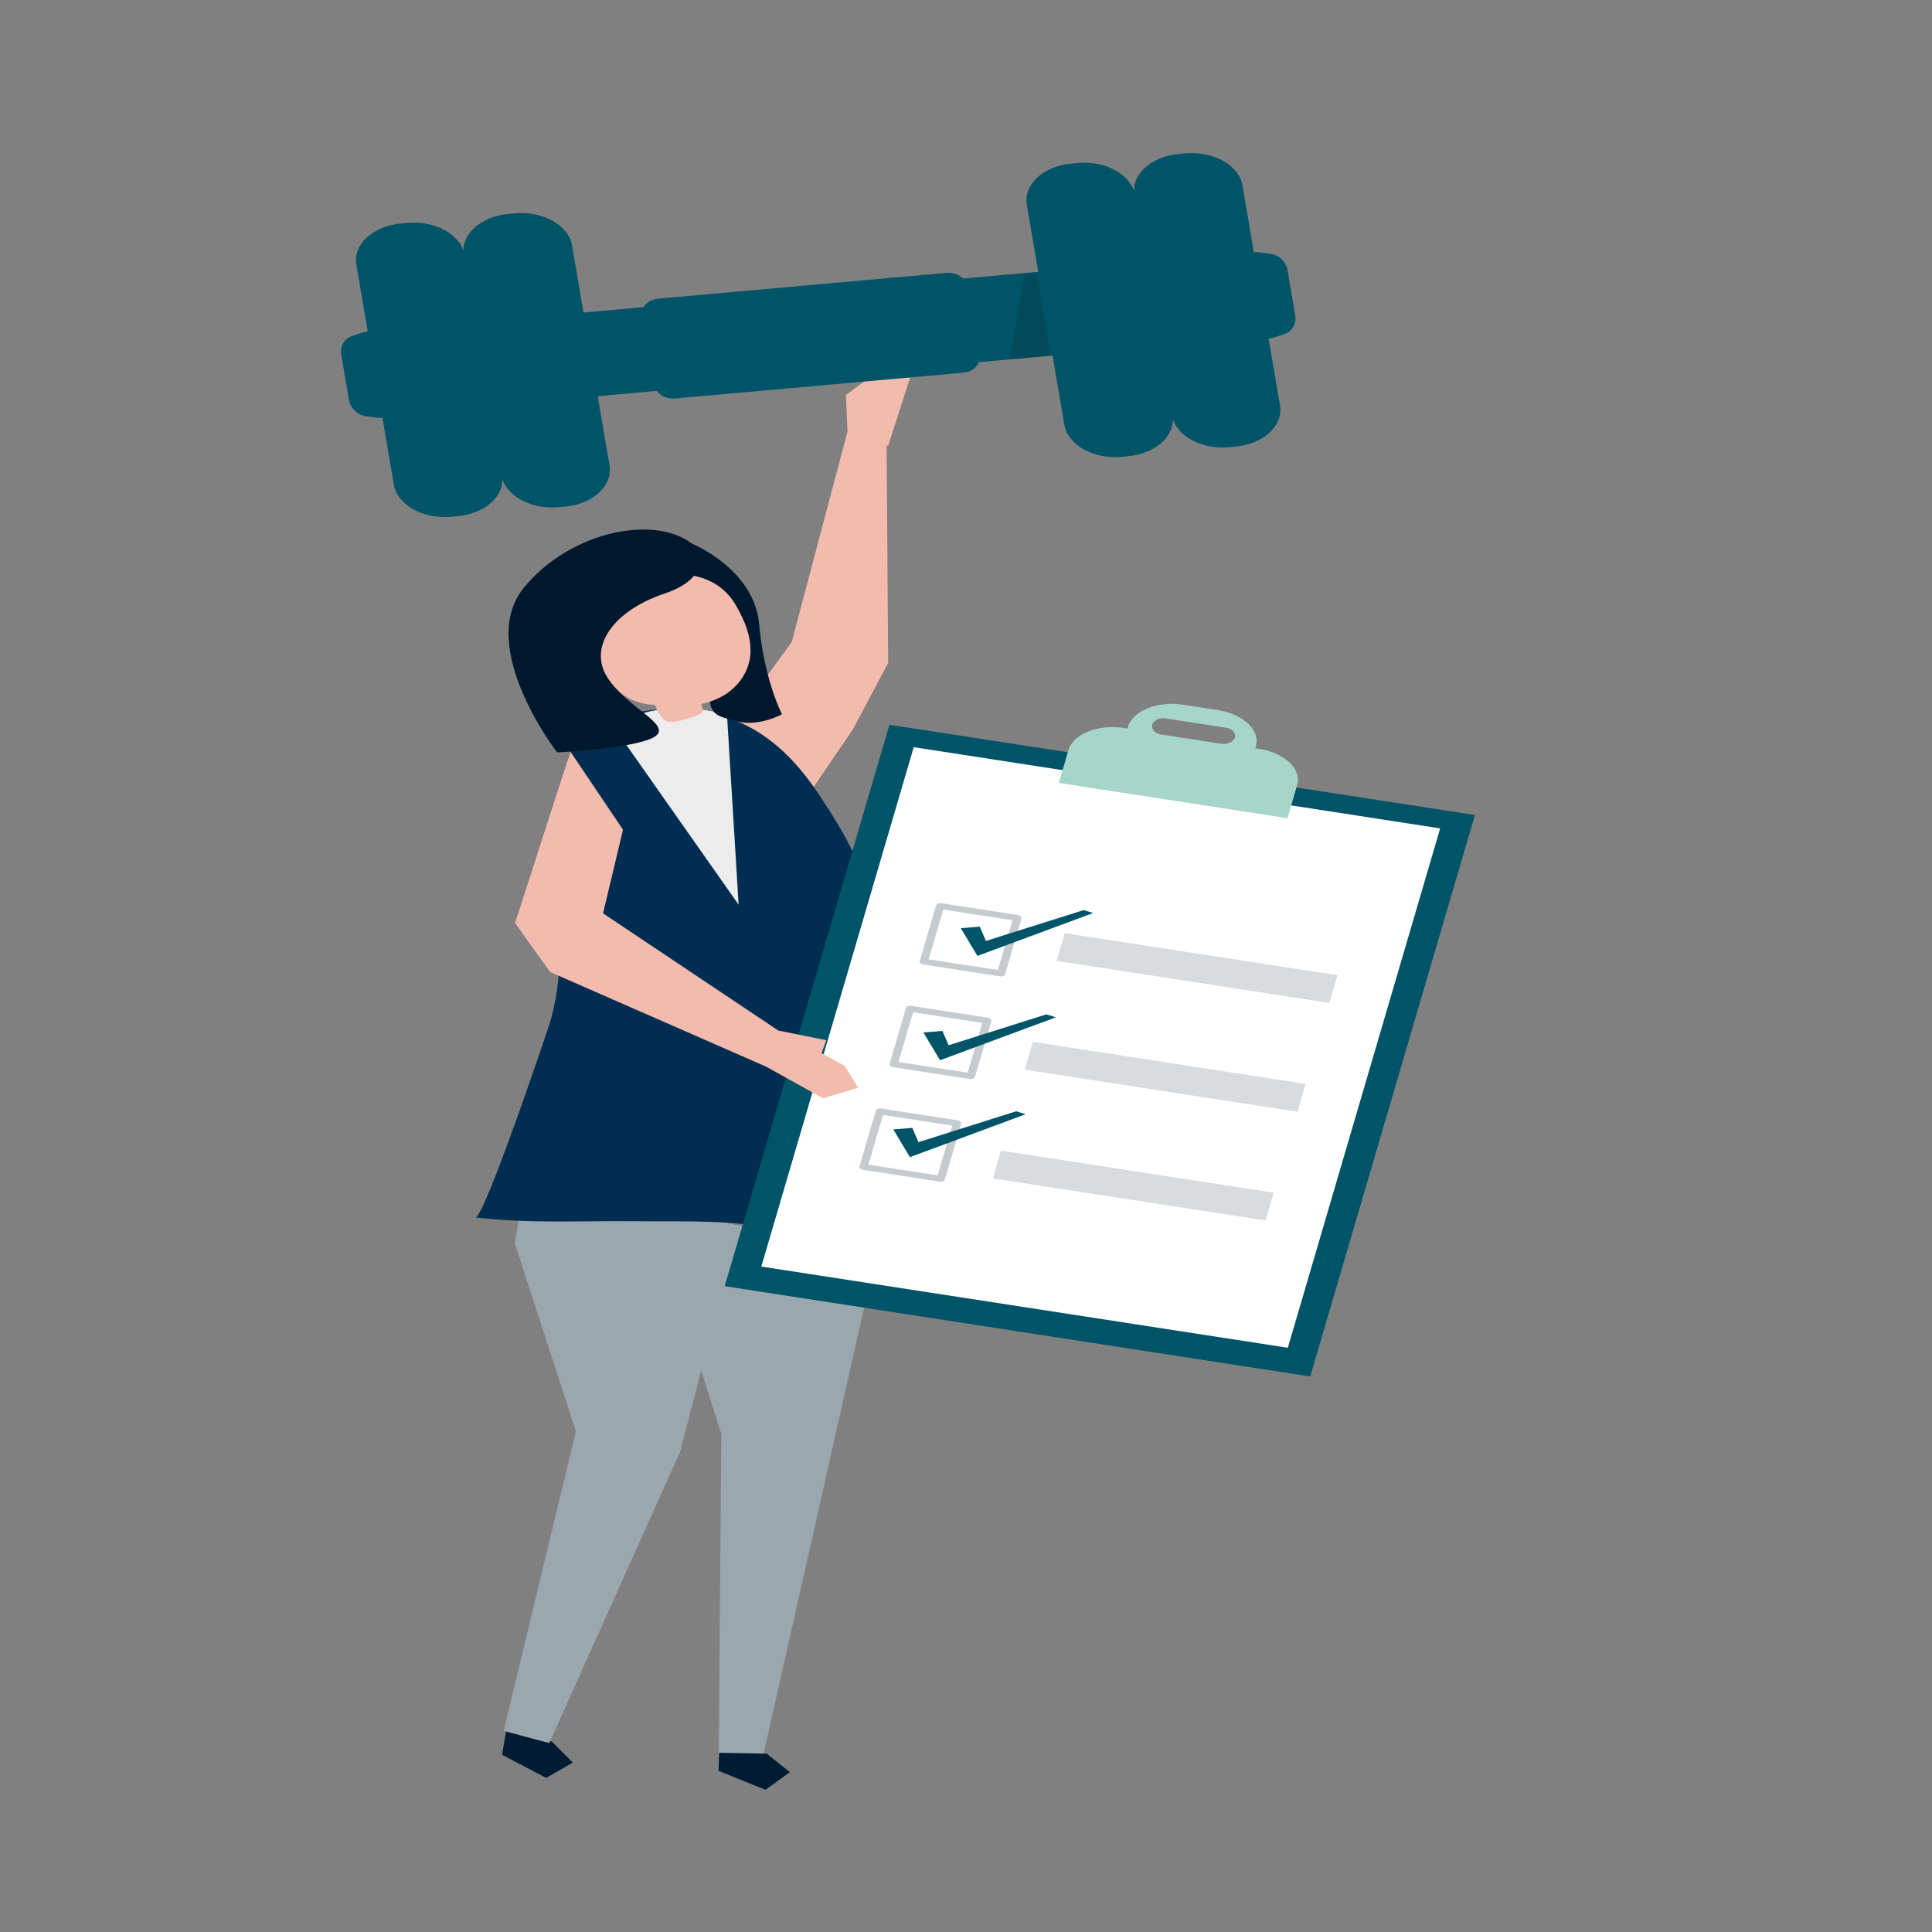 <?xml version="1.0" encoding="utf-8"?>
<!-- Generator: Adobe Illustrator 24.2.0, SVG Export Plug-In . SVG Version: 6.00 Build 0)  -->
<svg version="1.1" id="Layer_1" xmlns="http://www.w3.org/2000/svg" xmlns:xlink="http://www.w3.org/1999/xlink" x="0px" y="0px"
	 viewBox="0 0 350 350" style="enable-background:new 0 0 350 350;" xml:space="preserve">
<rect x="0" y="0" width="350" height="350" fill="#808080" stroke="none"/>
<style type="text/css">
	.st0{fill:#F3BBAE;}
	.st1{fill:#001C32;}
	.st2{fill:#9BA7AE;}
	.st3{fill:#002D51;}
	.st4{fill:#ECECEC;}
	.st5{fill:#005467;}
	.st6{fill:#FFFFFF;}
	.st7{opacity:0.12;}
	.st8{fill:#A6D6CA;}
	.st9{opacity:0.47;}
	.st10{fill:#839196;}
	.st11{opacity:0.32;}
	.st12{fill:#00182D;}
</style>
<g id="BACKGROUND">
</g>
<g>
	<g>
		<g>
			<g>
				<g>
					<polygon class="st0" points="153.54,78.16 153.25,71.56 160.36,66.25 164.95,68.17 160.9,80.77 					"/>
				</g>
			</g>
			<g>
				<g>
					<polygon class="st0" points="126.78,139.07 143.42,116.33 153.54,78.16 160.61,79.25 160.9,120.11 154.48,132.17 
						137.95,156.44 					"/>
				</g>
			</g>
		</g>
		<g>
			<g>
				<g>
					<g>
						<g>
							<polygon class="st1" points="91.51,314.65 90.95,317.89 98.95,322.08 103.78,319.31 100.07,315.6 92.07,311.41 							"/>
						</g>
					</g>
				</g>
				<g>
					<g>
						<g>
							<polygon class="st2" points="94.95,215.36 93.25,225.2 104.33,259.3 91.24,313.56 99.5,315.78 123.21,263 127.2,247.59 
								128.14,214.84 							"/>
						</g>
					</g>
				</g>
			</g>
			<g>
				<g>
					<g>
						<g>
							<polygon class="st2" points="158.67,227.46 138.17,318.4 130.21,318.26 130.67,259.75 117.52,218.45 							"/>
						</g>
					</g>
				</g>
				<g>
					<g>
						<g>
							<polygon class="st1" points="130.27,317.53 130.17,320.81 138.67,324.24 143.09,321.04 138.89,317.69 							"/>
						</g>
					</g>
				</g>
			</g>
			<g>
				<g>
					<g>
						<g>
							<path class="st3" d="M98.24,189.39c0.61-1.81,1.05-3.11,1.2-3.57c2.78-8.41,1.88-18.24,2.58-26.95
								c0.54-6.8,0.09-13.64,0.73-20.41c0.49-5.26,6.27-7.89,6.27-7.89c2.51-0.32,4.72-1.32,7.26-1.69
								c17.16-2.5,26.19,6.12,32.28,15.36c4.85,7.35,8.75,13.96,9.09,22.05c0.55,13.2-1.39,26.39,2.3,39.31
								c2.13,7.5,2.92,15.19,2.33,22.83c-7.05-1.59-13.63-3.68-20.48-5.45c-8.13-2.11-17.87-1.65-26.38-1.74
								c-9.85-0.12-19.47,0.48-29.29-0.7C87.43,220.68,95.15,198.45,98.24,189.39z"/>
						</g>
					</g>
				</g>
			</g>
		</g>
		<g>
			<g>
				<polygon class="st4" points="131.69,129.28 133.81,163.9 110.43,130.63 117.62,128.9 122.75,127.88 				"/>
			</g>
		</g>
	</g>
	<g>
		<g>
			<g>
				<g>
					<g>
						<polygon class="st5" points="237.36,249.36 131.29,233 161.13,131.3 267.2,147.65 						"/>
					</g>
					<g>
						<polygon class="st6" points="233.3,244.16 137.92,229.45 165.53,135.36 260.9,150.07 						"/>
					</g>
					<g>
						<g class="st7">
							<polygon points="233.25,148.21 191.83,141.83 192.65,139.03 234.07,145.42 							"/>
						</g>
						<g>
							<g>
								<path class="st8" d="M228.05,135.65l-0.64-0.1l0.09-0.31c0.87-2.93-2.25-5.9-6.94-6.62l-6.17-0.95
									c-4.69-0.72-9.19,1.07-10.05,4l-0.09,0.31l-0.64-0.1c-4.69-0.72-9.19,1.07-10.05,4l-1.74,5.94l41.42,6.39l1.74-5.94
									C235.86,139.34,232.75,136.38,228.05,135.65z M221.26,134.74l-10.91-1.68c-1.12-0.17-1.83-0.97-1.61-1.77
									c0.24-0.81,1.34-1.32,2.46-1.14l10.91,1.68c1.12,0.17,1.83,0.97,1.61,1.77C223.48,134.39,222.37,134.9,221.26,134.74z"/>
							</g>
						</g>
					</g>
				</g>
				<g class="st9">
					<g>
						<path class="st10" d="M184.46,165.77c-4.67-0.72-9.33-1.44-14-2.16c-0.39-0.06-0.8,0.13-0.88,0.41
							c-0.98,3.35-1.97,6.7-2.95,10.06c-0.09,0.29,0.18,0.58,0.58,0.64c4.67,0.72,9.33,1.44,14,2.16c0.21,0.04,0.39,0,0.54-0.06
							c0.01,0,0.03-0.01,0.03-0.01s0.01,0,0.01-0.01c0.14-0.06,0.25-0.17,0.3-0.32c0.98-3.35,1.97-6.7,2.95-10.06
							C185.12,166.13,184.86,165.83,184.46,165.77z M180.78,175.72c-4.18-0.65-8.37-1.29-12.54-1.93c0.88-3,1.77-6.01,2.65-9.01
							c4.18,0.65,8.37,1.29,12.54,1.93C182.54,169.71,181.66,172.72,180.78,175.72z"/>
					</g>
					<g>
						<path class="st10" d="M179,184.37c-4.67-0.72-9.33-1.44-14-2.16c-0.39-0.06-0.8,0.13-0.88,0.41
							c-0.98,3.35-1.97,6.7-2.95,10.06c-0.09,0.29,0.18,0.58,0.58,0.64c4.67,0.72,9.33,1.44,14,2.16c0.21,0.04,0.39,0,0.54-0.06
							c0.01,0,0.03-0.01,0.03-0.01s0.01,0,0.01-0.01c0.14-0.06,0.25-0.17,0.3-0.32c0.98-3.35,1.97-6.7,2.95-10.06
							C179.65,184.73,179.39,184.43,179,184.37z M175.31,194.32c-4.18-0.65-8.37-1.29-12.54-1.93c0.88-3,1.77-6.01,2.65-9.01
							c4.18,0.65,8.37,1.29,12.54,1.93C177.08,188.31,176.2,191.32,175.31,194.32z"/>
					</g>
					<g>
						<path class="st10" d="M173.54,202.97c-4.67-0.72-9.33-1.44-14-2.16c-0.39-0.06-0.8,0.13-0.88,0.41
							c-0.98,3.35-1.97,6.7-2.95,10.06c-0.09,0.29,0.18,0.58,0.58,0.64c4.67,0.72,9.33,1.44,14,2.16c0.21,0.04,0.39,0,0.54-0.06
							c0.01,0,0.03-0.01,0.03-0.01s0.01,0,0.01-0.01c0.14-0.06,0.25-0.17,0.3-0.32c0.98-3.35,1.97-6.7,2.95-10.06
							C174.2,203.33,173.93,203.04,173.54,202.97z M169.86,212.92c-4.18-0.65-8.37-1.29-12.54-1.93c0.88-3,1.77-6.01,2.65-9.01
							c4.18,0.65,8.37,1.29,12.54,1.93C171.62,206.91,170.75,209.92,169.86,212.92z"/>
					</g>
				</g>
				<g>
					<polygon class="st5" points="174.06,168.15 177.49,167.87 178.61,170.46 196.32,164.87 198.04,165.4 177.07,173.17 					"/>
				</g>
				<g>
					<polygon class="st5" points="167.28,187.04 170.73,186.76 171.85,189.36 189.56,183.76 191.27,184.3 170.3,192.07 					"/>
				</g>
				<g>
					<polygon class="st5" points="161.83,204.6 165.28,204.33 166.38,206.91 184.1,201.32 185.81,201.85 164.84,209.63 					"/>
				</g>
				<g class="st11">
					<polygon class="st10" points="229.26,221.1 179.87,213.48 181.33,208.45 230.74,216.07 					"/>
				</g>
				<g class="st11">
					<polygon class="st10" points="235.04,201.4 185.65,193.78 187.11,188.74 236.52,196.36 					"/>
				</g>
				<g class="st11">
					<polygon class="st10" points="240.82,181.69 191.42,174.07 192.9,169.05 242.3,176.67 					"/>
				</g>
			</g>
		</g>
	</g>
	<g>
		<g>
			<g>
				<g>
					<g>
						<path class="st5" d="M96.88,57.41l19.74-1.77c0.44-0.82,1.42-1.43,2.66-1.54l52.11-4.66c1.24-0.11,2.4,0.31,3.1,1.02
							l19.74-1.77l2.58,15.18l-19.53,1.74c-0.3,1-1.39,1.79-2.81,1.91l-52.11,4.66c-1.42,0.13-2.73-0.44-3.37-1.36l-19.53,1.74
							L96.88,57.41z"/>
					</g>
				</g>
				<g class="st7">
					<g>
						<polygon points="187.82,49.69 190.33,64.47 182.85,65.13 185.66,49.84 						"/>
					</g>
				</g>
				<g>
					<g>
						<g>
							<path class="st5" d="M203.17,82.76l1.15-0.11c5.09-0.46,8.72-3.8,8.09-7.46l-6.79-39.85c-0.63-3.66-5.26-6.27-10.36-5.82
								l-1.15,0.11c-5.09,0.46-8.72,3.8-8.09,7.46l6.8,39.87C193.45,80.62,198.08,83.22,203.17,82.76z"/>
						</g>
					</g>
					<g>
						<g>
							<path class="st5" d="M222.64,81.02l1.15-0.11c5.09-0.46,8.72-3.8,8.09-7.46l-6.79-39.85c-0.63-3.66-5.26-6.27-10.36-5.82
								l-1.15,0.11c-5.09,0.46-8.72,3.8-8.09,7.46l6.79,39.85C212.92,78.88,217.54,81.47,222.64,81.02z"/>
						</g>
					</g>
					<g>
						<g>
							<path class="st5" d="M230.73,61.17l1.94-0.65c1.4-0.47,2.23-1.87,1.97-3.39l-1.39-8.19c-0.26-1.51-1.52-2.74-3.05-2.94
								l-2.09-0.29c-2.09-0.29-3.76,1.43-3.4,3.52l1.56,9.12C226.6,60.45,228.78,61.82,230.73,61.17z"/>
						</g>
					</g>
				</g>
				<g>
					<g>
						<g>
							<path class="st5" d="M102.33,91.78l-1.15,0.11c-5.09,0.46-9.73-2.15-10.36-5.82l-6.79-39.85c-0.63-3.66,3-7,8.09-7.46
								l1.15-0.11c5.09-0.46,9.73,2.15,10.36,5.82l6.79,39.85C111.04,87.99,107.42,91.33,102.33,91.78z"/>
						</g>
					</g>
					<g>
						<g>
							<path class="st5" d="M82.86,93.51l-1.15,0.11c-5.09,0.46-9.73-2.15-10.36-5.82l-6.79-39.85c-0.63-3.66,3-7,8.09-7.46
								l1.15-0.11c5.09-0.46,9.73,2.15,10.36,5.82l6.79,39.85C91.58,89.73,87.95,93.07,82.86,93.51z"/>
						</g>
					</g>
					<g>
						<g>
							<path class="st5" d="M68.36,75.68l-2.09-0.29c-1.53-0.2-2.78-1.43-3.05-2.94l-1.39-8.19c-0.26-1.51,0.56-2.92,1.97-3.39
								l1.94-0.65c1.94-0.65,4.13,0.73,4.48,2.81l1.56,9.12C72.11,74.25,70.46,75.97,68.36,75.68z"/>
						</g>
					</g>
				</g>
			</g>
		</g>
	</g>
	<g>
		<polygon class="st0" points="138.8,193.24 149.11,198.97 155.48,197.07 153.04,193.11 148.83,190.78 149.7,188.44 141.01,186.7 
			109.25,165.46 112.86,150.31 103.34,136.17 93.31,167.21 99.64,176.08 		"/>
	</g>
	<g>
		<g>
			<g>
				<path class="st12" d="M125.25,98.44c0,0,11.38,4.55,12.28,14.66s4.14,16.3,4.14,16.3s-4.16,2.27-8,1.3
					c-3.84-0.99-5.19-1.08-5.16-5.25s-3.27-23.5-3.27-23.5v-3.51H125.25z"/>
			</g>
		</g>
	</g>
	<g>
		<g>
			<g>
				<path class="st0" d="M133.19,109.45c-5.77-9.7-22.65-5.13-25.12,3.88c-1.4,5.12,2.07,14.13,10.54,14.36
					c0.4,0.88,1.08,2.54,2.21,2.98c1.22,0.48,4.25-0.66,5.46-1.07c0.33-0.12,0.68-0.25,0.88-0.47c0.25-0.29,0.11-0.91-0.1-1.6
					c0.92-0.19,1.82-0.48,2.72-0.87c3.75-1.62,5.86-4.82,6.15-7.99C136.2,115.5,134.92,112.36,133.19,109.45z"/>
			</g>
		</g>
	</g>
	<g>
		<g>
			<g>
				<path class="st12" d="M126.18,99.23c0,0,3.37,5.21-5.83,8.31c-9.21,3.1-13.81,9.6-10.35,15.13c3.46,5.53,11.93,8.64,8.62,10.78
					c-3.32,2.14-17.69,2.86-17.69,2.86s-14.73-19.08-6.08-29.77C103.48,95.86,119.81,92.9,126.18,99.23z"/>
			</g>
		</g>
	</g>
</g>
</svg>
